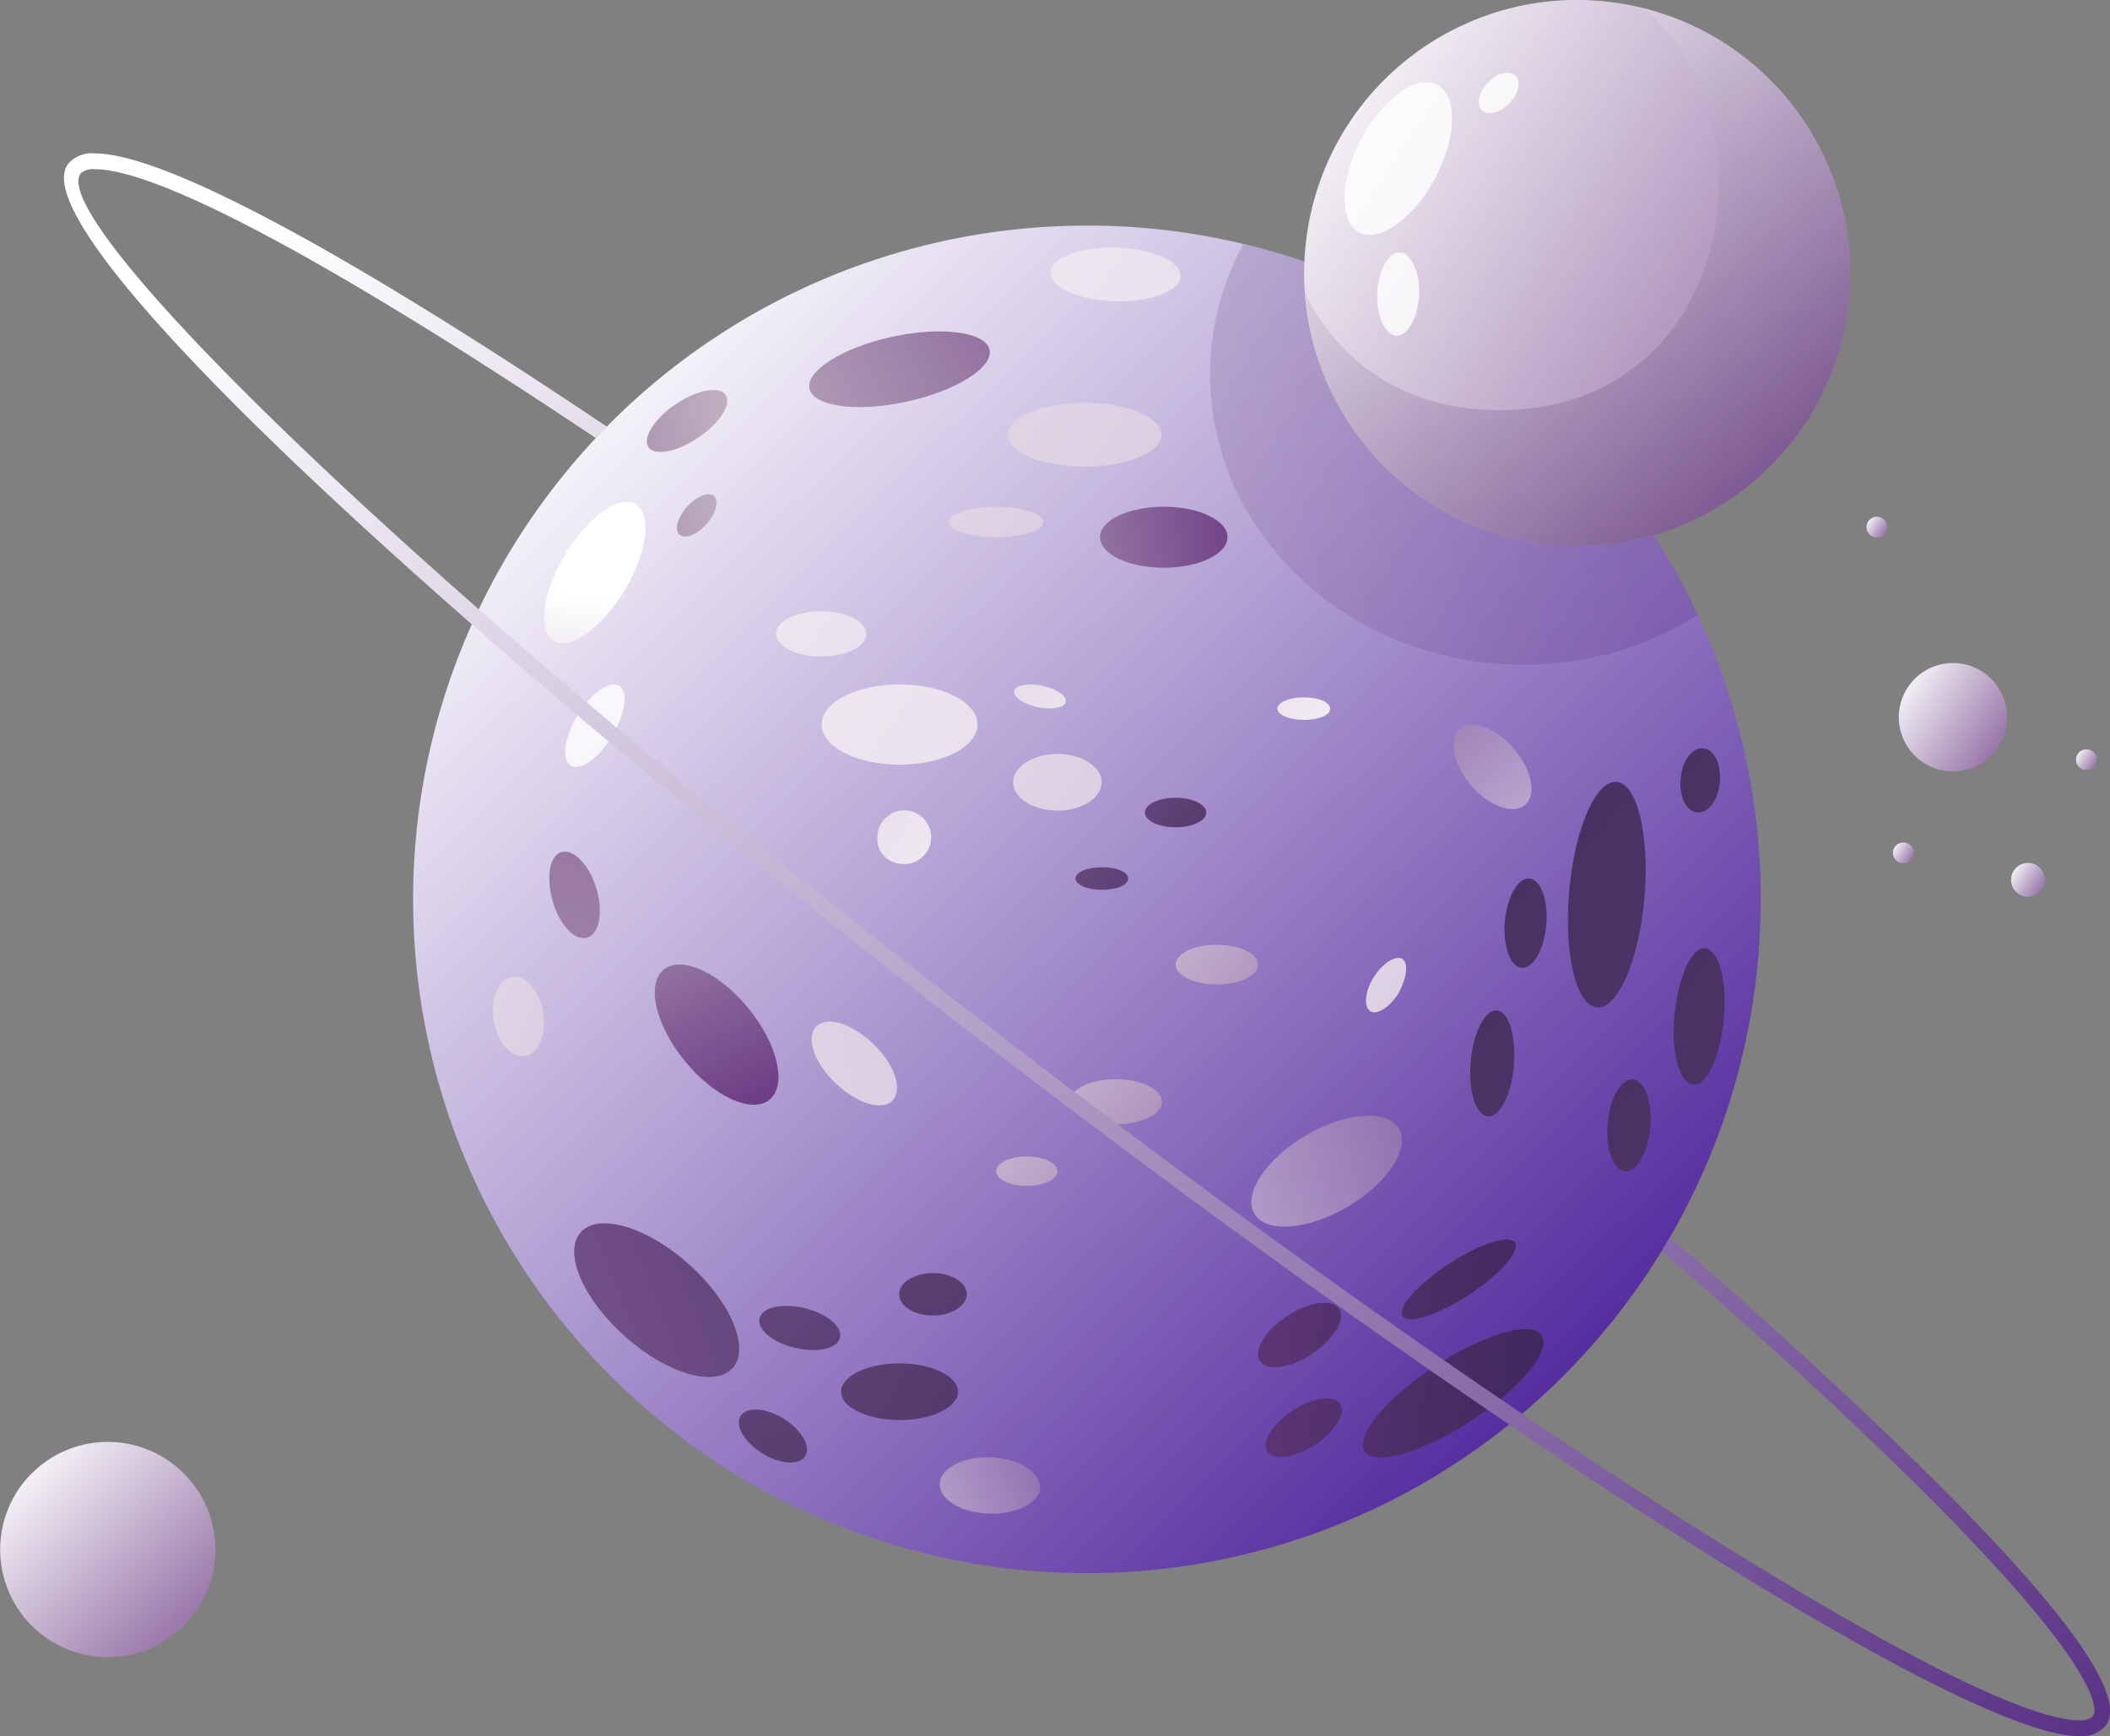 <svg xmlns="http://www.w3.org/2000/svg" xmlns:xlink="http://www.w3.org/1999/xlink" viewBox="0 0 187.04 153.91"><rect x="0" y="0" width="187.04" height="153.91" fill="#808080" stroke="none"/><defs><linearGradient id="未命名漸層_15" x1="48.48" y1="31.35" x2="138.49" y2="122.36" gradientUnits="userSpaceOnUse"><stop offset="0" stop-color="#fff"/><stop offset="1" stop-color="#562d9f"/></linearGradient><linearGradient id="linear-gradient" x1="-1210.45" y1="-610.31" x2="-1234.95" y2="-552.69" gradientTransform="translate(259.15 1376.85) rotate(55.91)" gradientUnits="userSpaceOnUse"><stop offset="0" stop-color="#edf1e2"/><stop offset="1" stop-color="#6a3983"/></linearGradient><linearGradient id="linear-gradient-2" x1="-833.54" y1="-807.58" x2="-858.03" y2="-749.96" gradientTransform="matrix(0.75, 0.67, -0.58, 0.64, 239.16, 1112.34)" xlink:href="#linear-gradient"/><linearGradient id="linear-gradient-3" x1="688.18" y1="1339.19" x2="621.13" y2="1297.27" gradientTransform="matrix(0.53, -0.6, 0.75, 0.67, -1260.01, -375.44)" gradientUnits="userSpaceOnUse"><stop offset="0" stop-color="#3b2757"/><stop offset="1" stop-color="#7c5890"/></linearGradient><linearGradient id="linear-gradient-4" x1="108.89" y1="141.6" x2="41.84" y2="99.68" gradientTransform="matrix(1, 0, 0, 1, 0, 0)" xlink:href="#linear-gradient-3"/><linearGradient id="linear-gradient-5" x1="-525.3" y1="-374.66" x2="-592.35" y2="-416.58" gradientTransform="matrix(0.85, 0.53, -0.53, 0.85, 334.38, 759.08)" xlink:href="#linear-gradient-3"/><linearGradient id="linear-gradient-6" x1="113.61" y1="134.05" x2="46.56" y2="92.13" gradientTransform="matrix(1, 0, 0, 1, 0, 0)" xlink:href="#linear-gradient-3"/><linearGradient id="linear-gradient-7" x1="52.5" y1="52.68" x2="45.57" y2="110.09" gradientUnits="userSpaceOnUse"><stop offset="0" stop-color="#fff"/><stop offset="1" stop-color="#6a3983"/></linearGradient><linearGradient id="linear-gradient-8" x1="-125.45" y1="-126.15" x2="-192.5" y2="-168.07" gradientTransform="translate(194.34 302.05) rotate(13.67)" xlink:href="#linear-gradient-3"/><linearGradient id="linear-gradient-9" x1="-1149.14" y1="2484.7" x2="-1123.55" y2="2456.44" gradientTransform="matrix(-0.63, -0.97, 0.84, -0.55, -2670.82, 375.47)" gradientUnits="userSpaceOnUse"><stop offset="0" stop-color="#3b2757"/><stop offset="1" stop-color="#6a3983"/></linearGradient><linearGradient id="linear-gradient-10" x1="-1142.3" y1="2490.9" x2="-1116.71" y2="2462.64" xlink:href="#linear-gradient-9"/><linearGradient id="linear-gradient-11" x1="-1153.25" y1="2480.99" x2="-1127.65" y2="2452.73" xlink:href="#linear-gradient-9"/><linearGradient id="linear-gradient-12" x1="-1147.79" y1="2485.93" x2="-1122.2" y2="2457.66" xlink:href="#linear-gradient-9"/><linearGradient id="linear-gradient-13" x1="76.34" y1="56.57" x2="141.45" y2="34.8" gradientUnits="userSpaceOnUse"><stop offset="0" stop-color="#ac90a2"/><stop offset="1" stop-color="#562e88"/></linearGradient><linearGradient id="linear-gradient-14" x1="-181.66" y1="-82.59" x2="-155.4" y2="-65.09" gradientTransform="matrix(0.98, 0.19, -0.19, 0.98, 163.22, 244.64)" xlink:href="#linear-gradient-7"/><linearGradient id="linear-gradient-15" x1="113.8" y1="6.86" x2="180.37" y2="51.24" gradientTransform="translate(141.21 -117.68) rotate(80.75)" xlink:href="#linear-gradient-7"/><linearGradient id="linear-gradient-16" x1="120.14" y1="1.57" x2="172.63" y2="61.96" gradientUnits="userSpaceOnUse"><stop offset="0" stop-color="#fff"/><stop offset="0.9" stop-color="#542670"/></linearGradient><linearGradient id="linear-gradient-17" x1="-33.63" y1="-94.77" x2="383.3" y2="189.37" gradientTransform="translate(78.77 103.95) rotate(5.03)" xlink:href="#linear-gradient-3"/><linearGradient id="linear-gradient-18" x1="11.9" y1="-59.92" x2="268.79" y2="115.15" gradientTransform="translate(78.77 103.95) rotate(5.03)" xlink:href="#linear-gradient-3"/><linearGradient id="linear-gradient-19" x1="5.77" y1="-46.15" x2="210.94" y2="93.69" gradientTransform="translate(78.77 103.95) rotate(5.03)" xlink:href="#linear-gradient-3"/><linearGradient id="linear-gradient-20" x1="13.4" y1="-54.87" x2="193.15" y2="67.64" gradientTransform="translate(78.77 103.95) rotate(5.03)" xlink:href="#linear-gradient-3"/><linearGradient id="linear-gradient-21" x1="22.98" y1="-38.57" x2="207.67" y2="87.3" gradientTransform="translate(78.77 103.95) rotate(5.03)" xlink:href="#linear-gradient-3"/><linearGradient id="linear-gradient-22" x1="36.25" y1="-63" x2="178.56" y2="33.99" gradientTransform="translate(78.77 103.95) rotate(5.03)" xlink:href="#linear-gradient-3"/><linearGradient id="linear-gradient-23" x1="7.9" y1="-21.61" x2="395.64" y2="242.65" xlink:href="#linear-gradient-7"/><linearGradient id="linear-gradient-24" x1="66.29" y1="52.55" x2="111.72" y2="46.48" gradientTransform="matrix(1, 0, 0, 1, 0, 0)" xlink:href="#linear-gradient"/><linearGradient id="linear-gradient-25" x1="37.25" y1="53.03" x2="110.1" y2="18.28" gradientTransform="matrix(1, 0, 0, 1, 0, 0)" xlink:href="#linear-gradient"/><linearGradient id="linear-gradient-26" x1="34.79" y1="9.81" x2="269.87" y2="170.02" xlink:href="#linear-gradient-7"/><linearGradient id="linear-gradient-27" x1="40.29" y1="32.92" x2="275.12" y2="192.96" xlink:href="#linear-gradient-7"/><linearGradient id="linear-gradient-28" x1="86.88" y1="68.2" x2="132.12" y2="105.52" xlink:href="#linear-gradient-7"/><linearGradient id="linear-gradient-29" x1="117.82" y1="80.39" x2="91" y2="63.91" gradientTransform="matrix(1, 0, 0, 1, 0, 0)" xlink:href="#linear-gradient-3"/><linearGradient id="linear-gradient-30" x1="71.06" y1="87.36" x2="116.31" y2="124.69" xlink:href="#linear-gradient-7"/><linearGradient id="linear-gradient-31" x1="102.99" y1="73.75" x2="190.17" y2="133.17" xlink:href="#linear-gradient-7"/><linearGradient id="linear-gradient-32" x1="25.28" y1="27.12" x2="426.78" y2="300.74" xlink:href="#linear-gradient-7"/><linearGradient id="linear-gradient-33" x1="41.62" y1="34.92" x2="271.72" y2="191.74" xlink:href="#linear-gradient-7"/><linearGradient id="linear-gradient-34" x1="-839.11" y1="2253.62" x2="-609.02" y2="2410.42" gradientTransform="translate(-2402.31 97.61) rotate(-106.83)" xlink:href="#linear-gradient"/><linearGradient id="linear-gradient-35" x1="-2866.98" y1="2029.57" x2="-2648.15" y2="2178.71" gradientTransform="matrix(-0.61, -0.13, 0.2, -0.98, -2065.01, 1719.81)" xlink:href="#linear-gradient-7"/><linearGradient id="linear-gradient-36" x1="-2880.7" y1="3157.18" x2="-2661.87" y2="3306.31" gradientTransform="matrix(-0.61, -0.13, 0.1, -0.49, -1966.91, 1253.82)" xlink:href="#linear-gradient-7"/><linearGradient id="linear-gradient-37" x1="53.71" y1="-6.46" x2="386.68" y2="220.46" xlink:href="#linear-gradient-7"/><linearGradient id="linear-gradient-38" x1="113.43" y1="87.54" x2="86.61" y2="71.06" gradientTransform="matrix(1, 0, 0, 1, 0, 0)" xlink:href="#linear-gradient-3"/><linearGradient id="linear-gradient-39" x1="-3264.98" y1="2660.06" x2="-3046.14" y2="2809.2" gradientTransform="matrix(-0.62, 0.01, 0, -0.5, -1882.08, 1420.42)" xlink:href="#linear-gradient-7"/><linearGradient id="linear-gradient-40" x1="77.26" y1="79.85" x2="122.51" y2="117.18" xlink:href="#linear-gradient-7"/><linearGradient id="linear-gradient-41" x1="44.37" y1="53.77" x2="67.19" y2="98.99" gradientTransform="matrix(1, 0, 0, 1, 0, 0)" xlink:href="#linear-gradient"/><linearGradient id="linear-gradient-42" x1="90.57" y1="117.21" x2="143.02" y2="91.23" xlink:href="#linear-gradient-7"/><linearGradient id="linear-gradient-43" x1="72.84" y1="139.09" x2="101.76" y2="124.77" xlink:href="#linear-gradient-7"/><linearGradient id="linear-gradient-44" x1="-555.21" y1="2365.44" x2="-519.38" y2="2347.69" gradientTransform="matrix(-0.11, -0.9, 0.94, -0.22, -2148.55, 106.27)" xlink:href="#linear-gradient-7"/><linearGradient id="linear-gradient-45" x1="265.94" y1="1216.63" x2="486.15" y2="1366.7" gradientTransform="matrix(0.69, -0.72, 0.72, 0.69, -1045.27, -544.2)" xlink:href="#linear-gradient-7"/><linearGradient id="linear-gradient-46" x1="127.17" y1="267.11" x2="307.73" y2="390.16" gradientTransform="translate(-167.41 -174.24) rotate(-9.22)" xlink:href="#linear-gradient-7"/><linearGradient id="linear-gradient-47" x1="167.97" y1="60.14" x2="181.17" y2="68.94" xlink:href="#linear-gradient-7"/><linearGradient id="linear-gradient-48" x1="178.16" y1="76.89" x2="182.28" y2="79.64" xlink:href="#linear-gradient-7"/><linearGradient id="linear-gradient-49" x1="183.97" y1="66.69" x2="186.49" y2="68.37" xlink:href="#linear-gradient-7"/><linearGradient id="linear-gradient-50" x1="167.74" y1="74.95" x2="170.26" y2="76.63" xlink:href="#linear-gradient-7"/><linearGradient id="linear-gradient-51" x1="165.39" y1="46.07" x2="167.92" y2="47.75" xlink:href="#linear-gradient-7"/><linearGradient id="linear-gradient-52" x1="-713.66" y1="-531.21" x2="-482.71" y2="-470.44" gradientTransform="matrix(0.7, 0.54, -0.61, 0.79, 216.49, 810.09)" gradientUnits="userSpaceOnUse"><stop offset="0" stop-color="#fff"/><stop offset="1" stop-color="#562d83"/></linearGradient></defs><title>deco-planet2</title><g id="_1-kv-planet" data-name="1-kv-planet"><path d="M156.08,79.75A59.73,59.73,0,1,1,96.34,20a58.94,58.94,0,0,1,13.89,1.63,59.72,59.72,0,0,1,45.85,58.11Z" style="fill:url(#未命名漸層_15)"/><path d="M54.26,65.25c-1.18,2-2.82,3.12-3.67,2.61s-.57-2.51.61-4.46,2.82-3.12,3.67-2.61S55.44,63.3,54.26,65.25Z" style="fill:#fff;opacity:0.81"/><path d="M61.9,38.8c-1.89,1.28-3.87,1.65-4.42.84s.52-2.52,2.41-3.8,3.87-1.65,4.43-.83S63.79,37.52,61.9,38.8Z" style="fill:url(#linear-gradient)"/><path d="M62.63,46.46c-.85.95-1.92,1.37-2.4.94s-.17-1.53.68-2.48,1.92-1.37,2.39-.94S63.47,45.51,62.63,46.46Z" style="fill:url(#linear-gradient-2)"/><path d="M61.06,112.07c3.72,3.33,5.46,7.45,3.88,9.21s-5.86.49-9.58-2.84-5.45-7.44-3.88-9.2S57.35,108.75,61.06,112.07Z" style="fill:url(#linear-gradient-3)"/><path d="M84.92,123.38c0,1.38-2.32,2.51-5.18,2.51s-5.18-1.13-5.18-2.51,2.32-2.52,5.18-2.52S84.92,122,84.92,123.38Z" style="fill:url(#linear-gradient-4)"/><path d="M71.38,129.08c-.53.85-2.24.74-3.82-.25s-2.44-2.47-1.91-3.31,2.23-.74,3.82.25S71.91,128.24,71.38,129.08Z" style="fill:url(#linear-gradient-5)"/><path d="M85.7,114.74c0,1-1.33,1.88-3,1.88s-3-.84-3-1.88,1.33-1.88,3-1.88S85.7,113.7,85.7,114.74Z" style="fill:url(#linear-gradient-6)"/><path d="M55.36,52.34c-2,3.34-4.85,5.35-6.28,4.47s-1-4.3,1-7.64,4.82-5.35,6.28-4.47a.06.06,0,0,1,0,0C57.82,45.68,57.34,49.05,55.36,52.34Z" style="fill:url(#linear-gradient-7)"/><path d="M74.45,118.59c-.23,1-2,1.36-4,.89s-3.36-1.65-3.12-2.62,2-1.37,4-.89S74.69,117.62,74.45,118.59Z" style="fill:url(#linear-gradient-8)"/><path d="M127.23,121.09c4.34-2.84,8.56-4.06,9.44-2.71s-1.92,4.73-6.25,7.57-8.56,4.06-9.44,2.71S122.9,123.93,127.23,121.09Z" style="fill:url(#linear-gradient-9)"/><path d="M128.42,112.05c2.75-1.8,5.38-2.64,5.87-1.89s-1.33,2.83-4.08,4.63-5.37,2.65-5.87,1.89S125.67,113.86,128.42,112.05Z" style="fill:url(#linear-gradient-10)"/><path d="M114.57,125.05c1.78-1.17,3.66-1.43,4.22-.59s-.45,2.46-2.23,3.62-3.66,1.43-4.21.59S112.8,126.21,114.57,125.05Z" style="fill:url(#linear-gradient-11)"/><path d="M114.1,116.66c1.94-1.27,4-1.55,4.61-.63s-.48,2.7-2.42,4-4,1.55-4.61.63S112.16,117.94,114.1,116.66Z" style="fill:url(#linear-gradient-12)"/><path d="M150.5,54.52A28.94,28.94,0,0,1,135,58.92c-15.3,0-27.73-11.53-27.73-25.75a24,24,0,0,1,2.94-11.53A59.71,59.71,0,0,1,150.5,54.52Z" style="opacity:0.25;fill:url(#linear-gradient-13)"/><path d="M18.91,139.24A9.54,9.54,0,1,1,11.37,128,9.55,9.55,0,0,1,18.91,139.24Z" style="fill:url(#linear-gradient-14)"/><circle cx="139.81" cy="24.2" r="24.2" transform="translate(93.45 158.3) rotate(-80.75)" style="fill:url(#linear-gradient-15)"/><path d="M145.87.8c11.81,10.56,7.51,35.56-12.94,35.56-8.6,0-14.33-4.44-17.23-10.36A24.19,24.19,0,1,0,145.87.8Z" style="fill:url(#linear-gradient-16)"/><path d="M127.22,15.8c-1.92,3.61-5,5.75-6.76,4.79s-1.72-4.67.2-8.28,4.94-5.76,6.75-4.79S129.14,12.19,127.22,15.8Z" style="fill:#fff;opacity:0.81"/><path d="M133.8,9.16c-.82.84-1.91,1.11-2.44.6s-.28-1.61.54-2.45,1.91-1.12,2.44-.61S134.62,8.31,133.8,9.16Z" style="fill:#fff;opacity:0.81"/><path d="M125.79,26.13c-.07,2-1,3.66-2,3.63S122,28,122.08,26s1-3.67,2-3.63S125.87,24.08,125.79,26.13Z" style="fill:#fff;opacity:0.81"/><path d="M145.77,79.63c-.49,5.51-2.37,9.84-4.21,9.68S138.62,84.55,139.1,79s2.37-9.85,4.21-9.69S146.25,74.11,145.77,79.63Z" style="fill:url(#linear-gradient-17)"/><path d="M152.82,90.3c-.3,3.34-1.52,6-2.73,5.86s-2-2.9-1.65-6.24,1.51-6,2.72-5.86S153.11,87,152.82,90.3Z" style="fill:url(#linear-gradient-18)"/><path d="M130.37,94.11c-.22,2.59.45,4.77,1.51,4.86S134,97,134.2,94.45s-.44-4.77-1.5-4.87S130.6,91.52,130.37,94.11Z" style="fill:url(#linear-gradient-19)"/><path d="M137.07,82c-.19,2.19-1.17,3.89-2.18,3.8s-1.68-1.93-1.49-4.12,1.17-3.89,2.18-3.8S137.26,79.79,137.07,82Z" style="fill:url(#linear-gradient-20)"/><path d="M146.3,99.92c-.2,2.25-1.21,4-2.25,3.9s-1.74-2-1.54-4.23,1.21-4,2.25-3.9S146.49,97.68,146.3,99.92Z" style="fill:url(#linear-gradient-21)"/><path d="M152.45,69.34c-.14,1.57-1,2.77-2,2.68s-1.61-1.42-1.47-3,1-2.77,2-2.68S152.59,67.78,152.45,69.34Z" style="fill:url(#linear-gradient-22)"/><ellipse cx="96.15" cy="38.54" rx="6.8" ry="2.83" style="fill:url(#linear-gradient-23)"/><path d="M108.81,47.62c0,1.5-2.53,2.71-5.65,2.71s-5.65-1.21-5.65-2.71,2.53-2.7,5.65-2.7S108.81,46.13,108.81,47.62Z" style="fill:url(#linear-gradient-24)"/><path d="M87.72,31c.34,1.59-3,3.66-7.36,4.61s-8.26.44-8.6-1.15,2.95-3.66,7.35-4.61S87.37,29.44,87.72,31Z" style="fill:url(#linear-gradient-25)"/><path d="M92.48,46.27c0,.75-1.87,1.35-4.18,1.35s-4.19-.6-4.19-1.35S86,44.92,88.3,44.92,92.48,45.53,92.48,46.27Z" style="fill:url(#linear-gradient-26)"/><path d="M97.66,69.35c0,1.38-1.75,2.51-3.92,2.51s-3.93-1.13-3.93-2.51,1.76-2.52,3.93-2.52S97.66,68,97.66,69.35Z" style="fill:url(#linear-gradient-27)"/><path d="M111.51,85.51c0,1-1.63,1.76-3.65,1.76s-3.65-.79-3.65-1.76,1.63-1.76,3.65-1.76S111.51,84.54,111.51,85.51Z" style="fill:url(#linear-gradient-28)"/><ellipse cx="104.21" cy="72.03" rx="2.72" ry="1.31" style="fill:url(#linear-gradient-29)"/><path d="M93.74,103.83c0,.72-1.22,1.3-2.72,1.3s-2.72-.58-2.72-1.3,1.21-1.31,2.72-1.31S93.74,103.1,93.74,103.83Z" style="fill:url(#linear-gradient-30)"/><path d="M124,88c-.78,1.29-1.91,2-2.52,1.65a.48.48,0,0,1-.11-.08c-.48-.51-.34-1.74.39-2.92s1.91-2,2.52-1.65S124.71,86.66,124,88Z" style="fill:url(#linear-gradient-31)"/><ellipse cx="79.74" cy="64.23" rx="6.91" ry="3.56" style="fill:url(#linear-gradient-32)"/><path d="M76.79,56.19c0,1.13-1.77,2-4,2s-4-.91-4-2,1.77-2,4-2S76.79,55.07,76.79,56.19Z" style="fill:url(#linear-gradient-33)"/><path d="M49.76,75.54c1.08-.32,2.46,1.11,3.1,3.2s.27,4.06-.81,4.38S49.59,82,49,79.92,48.68,75.87,49.76,75.54Z" style="fill:url(#linear-gradient-34)"/><path d="M77.78,74.17a2.38,2.38,0,1,1,1.9,2.38A2.18,2.18,0,0,1,77.78,74.17Z" style="fill:url(#linear-gradient-35)"/><path d="M89.9,61.26c.11-.53,1.23-.74,2.49-.47s2.2.9,2.09,1.43-1.22.73-2.49.47S89.79,61.78,89.9,61.26Z" style="fill:url(#linear-gradient-36)"/><path d="M104.63,24.43v.05l0,.22c-.33,1.21-2.81,2.09-5.8,2-3.17-.07-5.71-1.23-5.71-2.51v0c0-1.34,2.67-2.34,5.83-2.24S104.63,23.12,104.63,24.43Z" style="fill:url(#linear-gradient-37)"/><path d="M95.33,77.88c0-.54,1-1,2.33-1s2.34.41,2.34,1-1,1-2.33,1S95.33,78.41,95.33,77.88Z" style="fill:url(#linear-gradient-38)"/><path d="M113.23,62.82c0-.53,1-1,2.33-1s2.34.42,2.35,1-1,1-2.33,1S113.23,63.36,113.23,62.82Z" style="fill:url(#linear-gradient-39)"/><path d="M103,97.67c0,1.1-1.83,2-4.08,2s-4.08-.89-4.08-2,1.82-2,4.08-2S103,96.58,103,97.67Z" style="fill:url(#linear-gradient-40)"/><path d="M66.37,89.42c2.59,3.18,3.41,6.8,1.84,8.07s-4.94-.27-7.53-3.46-3.41-6.8-1.84-8.08S63.78,86.23,66.37,89.42Z" style="fill:url(#linear-gradient-41)"/><path d="M115.73,100.67c3.54-2.08,7.24-2.36,8.27-.62s-1,4.84-4.54,6.93-7.24,2.36-8.27.62S112.2,102.76,115.73,100.67Z" style="opacity:0.7;fill:url(#linear-gradient-42)"/><path d="M92.2,131.85v0c-.06,1.38-2.08,2.42-4.55,2.33s-4.34-1.23-4.34-2.58v-.05c0-1.38,2.07-2.44,4.51-2.36S92.2,130.47,92.2,131.85Z" style="opacity:0.7;fill:url(#linear-gradient-43)"/><path d="M130.39,69.61c-1.6-1.87-2-4.11-1-5s3.2-.11,4.8,1.75,2.05,4.11,1,5S132,71.48,130.39,69.61Z" style="opacity:0.7;fill:url(#linear-gradient-44)"/><path d="M77.41,92.54c1.87,1.8,2.65,4,1.72,5s-3.19.28-5.07-1.52-2.65-4-1.72-5S75.53,90.73,77.41,92.54Z" style="fill:url(#linear-gradient-45)"/><path d="M48.16,89.75c.31,1.94-.41,3.68-1.63,3.87s-2.45-1.21-2.77-3.15.42-3.68,1.63-3.87S47.84,87.81,48.16,89.75Z" style="fill:url(#linear-gradient-46)"/><path d="M177.92,63.58a4.8,4.8,0,1,1-4.79-4.8A4.79,4.79,0,0,1,177.92,63.58Z" style="fill:url(#linear-gradient-47)"/><path d="M181.27,78a1.5,1.5,0,1,1-1.5-1.5A1.5,1.5,0,0,1,181.27,78Z" style="fill:url(#linear-gradient-48)"/><path d="M185.87,67.35a.92.92,0,1,1-.91-.92A.91.91,0,0,1,185.87,67.35Z" style="fill:url(#linear-gradient-49)"/><path d="M169.64,75.6a.92.92,0,1,1-.91-.91A.92.92,0,0,1,169.64,75.6Z" style="fill:url(#linear-gradient-50)"/><path d="M167.3,46.72a.92.92,0,1,1-.92-.91A.92.92,0,0,1,167.3,46.72Z" style="fill:url(#linear-gradient-51)"/><path d="M165.35,125.3c-5.4-5.11-10.59-9.81-17.31-15.61l-.73,1.22c6.66,5.76,11.72,10.33,17.08,15.4,23.06,21.83,21.41,25.48,21.14,25.83a1.65,1.65,0,0,1-1.23.36c-9.4,0-50.1-25.78-94.69-60C37.05,52.23,4,19.52,7.16,15.36A1.66,1.66,0,0,1,8.4,15C14.13,15,30,23.57,52.82,38.84l1-1C30.48,22.17,14.47,13.6,8.4,13.6a2.77,2.77,0,0,0-2.35.91C1.12,20.94,45,60.08,88.76,93.65c45.53,34.91,85.71,60.26,95.54,60.26a2.8,2.8,0,0,0,2.35-.92C188.87,150.09,181.71,140.77,165.35,125.3Z" style="fill:url(#linear-gradient-52)"/></g></svg>